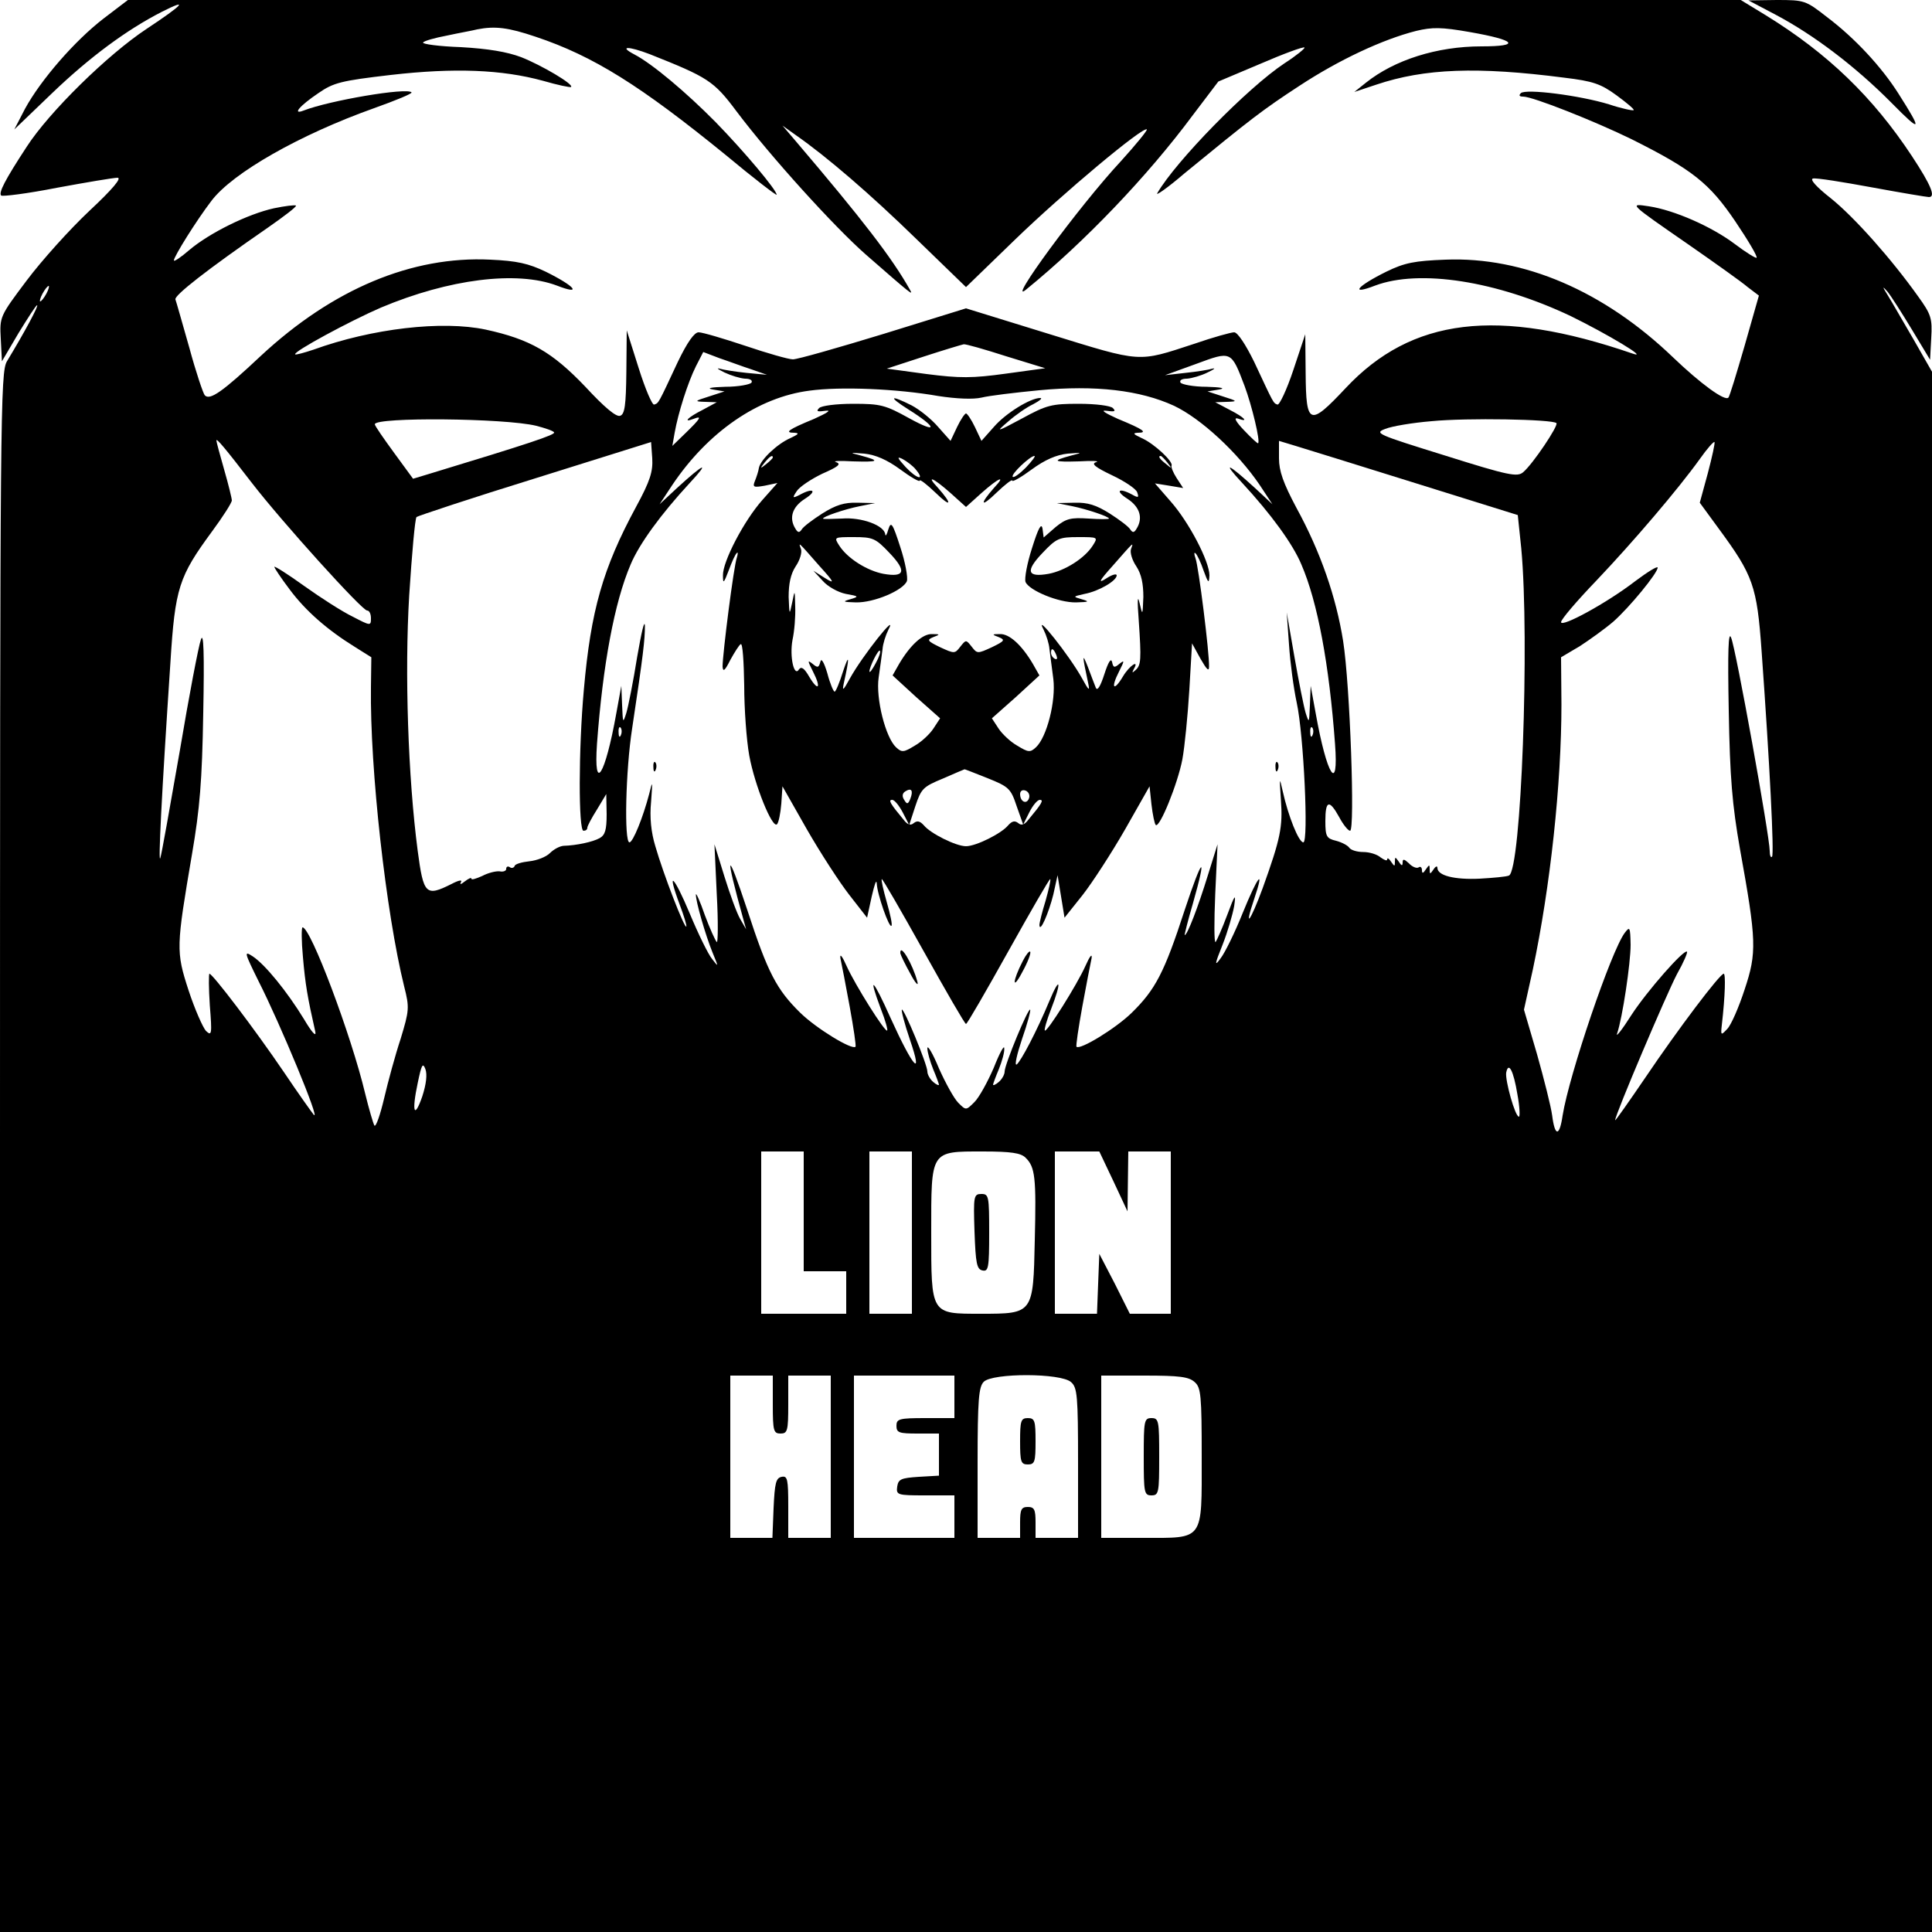 <?xml version="1.0" standalone="no"?>
<!DOCTYPE svg PUBLIC "-//W3C//DTD SVG 20010904//EN"
 "http://www.w3.org/TR/2001/REC-SVG-20010904/DTD/svg10.dtd">
<svg version="1.0" xmlns="http://www.w3.org/2000/svg"
 width="500pt" height="500pt" viewBox="0 0 500 500"
 preserveAspectRatio="xMidYMid meet">

<g transform="translate(0,500) scale(0.1,-0.1)"
fill="#000000" stroke="none">
<path d="M268 4952 c-74 -57 -162 -158 -203 -233 l-28 -54 99 95 c96 92 192
163 282 209 73 37 56 19 -39 -44 -100 -66 -252 -215 -310 -305 -57 -87 -73
-119 -66 -126 3 -3 68 5 144 20 76 14 147 26 157 26 12 0 -12 -29 -73 -86 -50
-47 -123 -128 -162 -180 -70 -93 -70 -94 -67 -151 l3 -58 43 73 c24 39 45 72
48 72 5 0 -32 -69 -78 -145 -17 -29 -18 -121 -18 -2047 l0 -2018 2500 0 2500
0 0 2019 0 2019 -48 84 c-27 46 -56 97 -66 113 -15 24 -15 26 -1 10 9 -11 37
-55 63 -98 l47 -78 3 56 c3 51 0 61 -34 108 -69 97 -165 205 -226 254 -37 29
-55 49 -46 51 9 2 77 -9 153 -23 76 -14 142 -25 147 -25 18 0 6 30 -44 106
-101 153 -218 266 -379 365 l-64 39 -2087 0 -2087 0 -63 -48z m1118 -47 c150
-50 272 -127 492 -306 72 -60 132 -106 132 -103 0 12 -83 111 -158 188 -76 77
-164 151 -210 175 -42 22 -16 22 39 1 151 -60 166 -69 225 -148 88 -117 254
-300 335 -371 119 -104 123 -107 114 -91 -46 82 -123 182 -295 384 l-35 41 35
-25 c79 -55 192 -152 312 -269 l128 -124 127 123 c124 120 332 294 341 285 2
-2 -28 -39 -67 -82 -109 -117 -300 -378 -245 -332 150 122 313 292 431 451
l66 87 109 46 c60 26 112 45 114 42 2 -2 -21 -21 -52 -41 -95 -63 -281 -253
-329 -336 -5 -8 27 14 70 51 172 141 203 165 298 227 102 67 215 120 302 142
42 10 65 10 139 -3 120 -21 133 -37 30 -37 -115 0 -225 -35 -299 -94 l-30 -24
57 19 c125 42 262 47 486 18 75 -9 95 -16 136 -46 26 -19 46 -36 44 -38 -2 -2
-31 4 -64 15 -75 23 -215 41 -228 29 -6 -6 -4 -9 6 -9 25 0 186 -64 280 -110
158 -79 202 -114 269 -213 33 -49 58 -91 55 -94 -2 -2 -28 14 -57 36 -60 45
-156 87 -221 97 -53 8 -54 9 102 -99 69 -48 138 -97 153 -110 l29 -22 -37
-130 c-21 -72 -39 -132 -42 -134 -9 -10 -72 36 -143 104 -179 172 -387 261
-589 253 -80 -3 -106 -8 -153 -31 -77 -38 -96 -62 -29 -36 115 43 314 12 506
-79 94 -46 206 -113 160 -97 -349 120 -572 93 -743 -90 -93 -99 -102 -96 -103
39 l-1 101 -31 -93 c-17 -51 -36 -91 -41 -89 -11 4 -9 1 -60 110 -22 45 -43
77 -52 77 -8 0 -55 -13 -104 -30 -147 -48 -133 -49 -373 25 l-217 67 -213 -66
c-118 -36 -223 -66 -235 -66 -11 0 -67 16 -123 35 -57 19 -111 35 -121 35 -11
0 -29 -25 -54 -77 -51 -109 -49 -106 -61 -110 -5 -2 -23 40 -40 94 l-31 98 -1
-108 c-1 -85 -4 -109 -16 -113 -10 -4 -41 22 -90 75 -86 90 -143 123 -258 148
-113 24 -294 3 -446 -52 -24 -8 -46 -14 -47 -12 -7 6 143 87 222 121 176 74
351 96 455 57 67 -26 48 -2 -29 36 -44 21 -74 28 -143 31 -203 10 -408 -76
-594 -249 -99 -93 -132 -116 -145 -102 -4 4 -23 60 -40 123 -18 63 -34 120
-36 125 -4 10 83 78 238 185 43 30 76 55 74 58 -3 2 -28 -1 -57 -7 -68 -15
-167 -64 -219 -108 -22 -19 -40 -31 -40 -27 0 10 58 103 97 154 55 73 230 172
421 240 56 20 100 38 97 41 -12 13 -212 -21 -279 -47 -31 -12 -11 12 38 45 39
27 58 32 187 47 165 19 288 14 394 -15 38 -11 71 -18 73 -16 7 7 -76 56 -129
77 -37 14 -86 22 -156 26 -57 2 -101 8 -98 12 2 4 30 12 62 18 32 7 67 13 78
16 46 9 80 5 151 -19z m-1266 -665 c-6 -11 -13 -20 -16 -20 -2 0 0 9 6 20 6
11 13 20 16 20 2 0 0 -9 -6 -20z m2484 -162 l101 -31 -102 -14 c-87 -12 -119
-12 -205 -1 l-103 14 95 31 c52 17 99 31 104 32 5 1 54 -13 110 -31z m-659
-34 l40 -14 -53 5 c-29 3 -60 8 -70 11 -9 2 -3 -2 13 -10 17 -8 40 -15 53 -16
13 0 20 -4 17 -10 -3 -5 -34 -11 -68 -11 -38 -1 -50 -4 -32 -7 l30 -5 -40 -13
c-38 -12 -39 -13 -10 -14 l30 -1 -37 -20 c-38 -19 -52 -34 -23 -23 23 9 18 1
-20 -36 l-35 -34 6 34 c9 51 34 130 55 172 l19 37 42 -16 c24 -8 61 -22 83
-29z m1276 -43 c19 -51 41 -143 35 -148 -1 -2 -18 14 -37 34 -20 21 -27 33
-16 30 30 -11 19 2 -20 22 l-38 20 30 1 c29 1 28 2 -10 14 l-40 13 30 5 c18 3
6 6 -32 7 -34 0 -65 6 -68 11 -3 6 4 10 17 10 13 1 37 8 53 16 17 8 22 12 13
10 -10 -3 -41 -8 -70 -11 l-53 -6 80 29 c92 34 91 35 126 -57z m-792 -26 c46
-7 89 -9 111 -4 20 5 87 13 149 19 146 14 262 0 349 -40 70 -33 165 -121 222
-205 l33 -50 -44 41 c-72 66 -88 72 -34 14 74 -80 131 -158 153 -211 42 -97
72 -259 87 -464 10 -131 -21 -84 -50 79 l-13 71 -2 -50 c-2 -47 -2 -48 -11
-20 -5 17 -18 82 -29 145 l-20 115 6 -84 c3 -46 12 -113 20 -150 18 -83 31
-361 17 -361 -12 0 -39 68 -53 131 -9 40 -9 38 -5 -21 5 -70 -1 -100 -47 -228
-32 -87 -50 -111 -22 -28 28 83 9 59 -30 -37 -20 -50 -46 -103 -57 -117 -16
-22 -16 -17 5 35 13 33 26 78 30 100 5 34 2 31 -18 -23 -13 -35 -27 -66 -30
-70 -4 -3 -4 52 -1 124 l6 129 -25 -80 c-25 -81 -53 -155 -60 -155 -1 0 8 37
21 81 38 134 25 123 -21 -16 -53 -163 -76 -206 -137 -266 -42 -41 -134 -97
-143 -88 -2 2 5 49 15 104 10 55 21 111 24 125 2 14 -5 5 -16 -20 -22 -49
-100 -173 -105 -167 -2 2 5 27 16 55 28 72 24 89 -4 22 -32 -77 -74 -157 -85
-165 -6 -3 1 27 14 66 14 40 23 74 21 76 -5 5 -66 -142 -66 -160 0 -8 -7 -20
-15 -27 -8 -7 -15 -10 -15 -7 0 2 7 21 15 40 8 20 15 44 14 54 0 10 -12 -12
-27 -50 -16 -37 -38 -77 -50 -89 -22 -22 -22 -22 -42 -2 -11 11 -33 51 -50 89
-16 39 -30 62 -30 52 0 -10 7 -34 15 -54 8 -19 15 -38 15 -40 0 -3 -7 0 -15 7
-8 7 -15 19 -15 27 0 18 -61 165 -66 160 -2 -2 7 -37 21 -78 35 -102 8 -72
-50 56 -46 103 -60 116 -25 23 11 -28 18 -53 16 -55 -5 -6 -83 118 -105 167
-11 25 -18 34 -16 20 3 -14 14 -70 24 -125 10 -55 17 -102 15 -104 -9 -9 -101
47 -143 88 -61 60 -84 103 -137 266 -54 163 -59 151 -10 -25 l7 -25 -15 26
c-9 15 -27 65 -41 110 l-26 84 6 -130 c4 -71 3 -127 0 -123 -4 4 -18 35 -31
70 -12 35 -23 59 -23 53 -1 -16 25 -106 43 -150 16 -39 16 -39 -1 -17 -10 12
-36 65 -58 118 -41 98 -61 117 -26 23 11 -29 19 -55 17 -57 -5 -4 -59 135 -80
208 -11 36 -15 75 -11 115 4 55 4 57 -5 20 -16 -61 -42 -125 -51 -125 -14 0
-10 186 7 295 29 192 33 230 33 265 -1 19 -9 -17 -20 -80 -10 -63 -23 -128
-28 -145 -9 -28 -9 -27 -11 20 l-2 50 -13 -71 c-29 -162 -59 -209 -50 -79 15
204 45 366 87 464 22 53 79 131 153 211 54 58 38 52 -34 -14 l-44 -41 33 50
c92 137 222 227 355 244 80 11 226 5 334 -14z m-1041 -77 c23 -6 44 -13 46
-17 4 -6 -65 -29 -322 -107 l-43 -13 -49 67 c-27 37 -50 70 -50 74 0 19 337
16 418 -4z m2640 7 c6 -6 -61 -106 -86 -127 -15 -13 -37 -9 -202 43 -177 55
-184 58 -155 69 17 7 71 16 120 20 91 9 313 5 323 -5z m-3376 -155 c78 -101
285 -330 298 -330 6 0 10 -9 10 -20 0 -20 -1 -20 -47 4 -27 13 -83 49 -125 79
-43 31 -78 53 -78 50 0 -3 18 -30 40 -59 41 -55 97 -104 168 -148 l43 -27 -1
-77 c-3 -211 39 -585 86 -775 14 -55 13 -62 -9 -135 -14 -42 -33 -112 -43
-155 -10 -42 -21 -74 -25 -70 -3 5 -14 42 -24 83 -36 151 -141 430 -162 430
-3 0 -3 -35 1 -77 6 -70 12 -105 32 -193 3 -15 -9 -2 -29 32 -44 72 -101 142
-133 163 -23 15 -22 11 15 -64 56 -110 162 -366 143 -346 -5 6 -40 55 -77 110
-76 112 -185 255 -193 255 -2 0 -2 -37 1 -82 6 -75 5 -80 -10 -66 -8 9 -29 56
-45 105 -33 101 -32 112 9 353 20 117 26 188 29 365 3 155 1 211 -6 190 -6
-16 -31 -147 -55 -290 -25 -143 -47 -267 -50 -275 -6 -22 3 160 26 505 12 194
22 223 108 340 28 38 51 74 51 80 0 5 -9 42 -20 80 -11 38 -20 72 -20 75 0 7
22 -19 92 -110z m994 -62 c-86 -159 -117 -268 -135 -473 -14 -155 -14 -365 -1
-365 6 0 10 3 10 8 0 4 11 25 25 47 l24 40 1 -52 c0 -41 -4 -54 -18 -62 -18
-10 -60 -19 -94 -20 -10 -1 -25 -9 -35 -19 -10 -10 -34 -19 -53 -21 -19 -2
-37 -7 -38 -12 -2 -5 -8 -7 -13 -3 -5 3 -9 1 -9 -5 0 -5 -8 -8 -17 -6 -10 1
-30 -4 -45 -12 -16 -7 -28 -11 -28 -7 0 4 -8 0 -17 -7 -10 -8 -14 -9 -10 -2 4
7 -6 5 -25 -5 -66 -33 -72 -27 -87 86 -25 191 -34 460 -22 661 7 108 15 199
19 203 4 3 142 49 307 100 l300 94 3 -42 c2 -34 -5 -58 -42 -126z m2016 62
l266 -83 9 -86 c22 -236 0 -835 -32 -847 -7 -3 -41 -6 -76 -8 -65 -3 -109 8
-109 28 0 6 -5 4 -10 -4 -9 -13 -10 -13 -10 0 0 13 -1 13 -10 0 -7 -11 -10
-11 -10 -2 0 7 -4 11 -9 7 -5 -3 -17 2 -25 11 -12 11 -16 12 -16 2 0 -10 -3
-9 -10 2 -9 13 -10 13 -10 0 0 -13 -1 -13 -10 0 -5 8 -10 11 -10 6 0 -5 -7 -2
-17 5 -9 8 -29 14 -45 14 -16 0 -32 5 -36 11 -4 6 -19 14 -34 18 -25 6 -28 11
-28 51 0 54 10 57 36 10 10 -19 23 -35 28 -35 13 0 0 376 -18 491 -18 113 -58
230 -121 345 -34 64 -45 95 -45 128 l0 45 43 -13 c23 -7 162 -50 309 -96z
m758 26 l-21 -77 49 -67 c89 -121 99 -148 111 -317 21 -292 33 -527 27 -532
-3 -4 -6 3 -6 15 0 37 -88 526 -100 552 -7 18 -9 -34 -6 -190 3 -173 9 -243
29 -357 43 -238 44 -268 12 -364 -15 -46 -35 -92 -45 -102 -16 -17 -17 -17
-14 10 9 78 10 133 5 133 -10 0 -118 -143 -203 -269 -43 -63 -78 -113 -78
-110 0 14 134 329 160 378 17 30 28 56 26 58 -7 8 -103 -101 -144 -164 -24
-38 -41 -59 -37 -48 14 41 35 182 35 230 -1 46 -2 48 -15 31 -35 -46 -144
-367 -161 -473 -8 -55 -20 -55 -27 0 -3 23 -21 94 -39 158 l-34 116 23 104
c45 213 74 480 74 686 l-1 122 49 29 c26 17 65 45 86 63 42 37 115 126 115
140 0 5 -26 -11 -58 -35 -74 -57 -192 -121 -192 -106 0 7 41 55 91 107 96 101
212 237 268 315 19 27 36 46 38 44 2 -2 -6 -38 -17 -80z m-2813 -678 c-3 -8
-6 -5 -6 6 -1 11 2 17 5 13 3 -3 4 -12 1 -19z m1790 0 c-3 -8 -6 -5 -6 6 -1
11 2 17 5 13 3 -3 4 -12 1 -19z m-2304 -935 c-21 -61 -28 -41 -12 34 10 48 13
54 20 36 5 -14 2 -39 -8 -70z m2834 5 c6 -32 7 -58 4 -58 -10 0 -36 94 -33
114 6 30 19 5 29 -56z m-1847 -303 l0 -155 55 0 55 0 0 -55 0 -55 -110 0 -110
0 0 210 0 210 55 0 55 0 0 -155z m280 -55 l0 -210 -55 0 -55 0 0 210 0 210 55
0 55 0 0 -210z m294 194 c25 -24 28 -51 24 -214 -4 -190 -4 -190 -139 -190
-131 0 -129 -3 -129 210 0 214 -3 210 134 210 73 0 98 -4 110 -16z m228 -62
l36 -77 1 78 1 77 55 0 55 0 0 -210 0 -210 -53 0 -53 0 -39 78 -40 77 -3 -77
-3 -78 -54 0 -55 0 0 210 0 210 58 0 57 0 37 -78z m-882 -577 c0 -68 2 -75 20
-75 18 0 20 7 20 75 l0 75 55 0 55 0 0 -210 0 -210 -55 0 -55 0 0 81 c0 71 -2
80 -17 77 -15 -3 -18 -16 -21 -81 l-3 -77 -54 0 -55 0 0 210 0 210 55 0 55 0
0 -75z m470 20 l0 -55 -75 0 c-68 0 -75 -2 -75 -20 0 -18 7 -20 55 -20 l55 0
0 -54 0 -55 -52 -3 c-46 -3 -53 -6 -56 -25 -3 -22 0 -23 72 -23 l76 0 0 -55 0
-55 -130 0 -130 0 0 210 0 210 130 0 130 0 0 -55z m302 38 c16 -14 18 -35 18
-210 l0 -193 -55 0 -55 0 0 40 c0 33 -3 40 -20 40 -17 0 -20 -7 -20 -40 l0
-40 -55 0 -55 0 0 194 c0 164 3 197 16 210 23 23 200 23 226 -1z m320 0 c16
-14 18 -34 18 -194 0 -219 7 -209 -152 -209 l-108 0 0 210 0 210 112 0 c90 0
115 -3 130 -17z"/>
<path d="M2350 3941 c75 -47 79 -65 4 -24 -63 35 -75 38 -146 38 -44 0 -82 -5
-88 -11 -9 -9 -4 -10 17 -7 16 2 3 -6 -30 -21 -68 -28 -78 -36 -51 -36 14 -1
10 -4 -11 -14 -34 -15 -77 -56 -81 -77 -1 -8 -6 -23 -10 -33 -7 -17 -4 -18 25
-13 l33 7 -39 -44 c-48 -54 -103 -160 -102 -195 0 -23 2 -21 15 13 8 22 17 42
21 45 3 3 3 -2 0 -12 -8 -21 -37 -250 -37 -282 1 -15 6 -11 20 17 11 20 23 39
27 41 5 3 8 -45 9 -107 0 -61 6 -142 13 -181 14 -77 60 -191 72 -178 4 4 9 28
11 53 l3 45 63 -111 c35 -61 85 -138 110 -170 l46 -59 12 55 c7 30 12 46 13
34 1 -28 32 -116 38 -110 3 2 -3 30 -12 61 -9 32 -15 58 -13 60 2 1 50 -82
108 -186 58 -104 107 -189 110 -189 3 0 52 85 110 189 58 104 106 187 108 186
2 -2 -4 -27 -12 -56 -9 -29 -16 -57 -16 -63 1 -22 24 31 36 79 l11 50 9 -55 9
-55 47 59 c25 32 75 109 110 170 l63 111 5 -47 c3 -26 8 -50 11 -53 10 -9 57
107 69 170 6 33 14 114 18 180 l7 120 22 -40 c16 -28 22 -34 22 -20 1 35 -27
259 -35 280 -4 11 -4 17 0 13 4 -3 14 -24 21 -45 12 -33 14 -34 15 -12 0 36
-53 138 -101 192 l-40 46 37 -6 36 -6 -17 26 c-9 14 -15 29 -13 32 5 10 -45
57 -77 71 -21 10 -25 13 -11 14 27 0 17 8 -51 36 -33 15 -46 23 -30 21 21 -3
26 -2 17 7 -6 6 -44 11 -88 11 -70 0 -83 -3 -147 -38 -67 -36 -69 -36 -36 -8
19 17 48 37 65 45 17 9 25 16 18 16 -25 0 -89 -39 -120 -75 l-32 -36 -17 36
c-9 19 -20 35 -23 35 -3 0 -14 -16 -23 -35 l-17 -36 -32 36 c-17 20 -48 45
-69 56 -56 28 -61 23 -9 -10z m-20 -156 c27 -20 50 -33 50 -29 0 5 19 -10 41
-31 41 -40 45 -31 6 13 -32 34 -12 26 33 -14 l40 -36 40 36 c45 40 65 48 33
14 -39 -44 -35 -53 6 -13 22 21 41 36 41 31 0 -4 23 9 50 29 34 25 64 38 93
41 39 3 40 3 9 -5 -52 -14 -46 -17 21 -15 34 2 54 1 44 -2 -14 -4 -3 -13 41
-34 32 -15 62 -35 65 -44 5 -14 3 -15 -13 -6 -35 19 -45 10 -12 -11 32 -21 41
-50 23 -78 -6 -10 -10 -10 -16 -1 -4 7 -28 25 -53 41 -35 22 -57 29 -91 28
l-46 -1 40 -8 c39 -8 95 -27 95 -32 0 -2 -24 -2 -53 0 -46 3 -58 0 -85 -22
l-31 -27 -3 23 c-3 16 -11 1 -27 -50 -13 -40 -20 -79 -17 -88 9 -22 86 -54
131 -53 33 1 36 2 15 8 -24 7 -24 7 7 14 37 7 83 34 83 48 0 5 -12 2 -27 -8
-22 -14 -19 -7 16 32 57 65 55 63 48 44 -3 -9 3 -29 14 -45 13 -20 18 -45 18
-79 -2 -49 -2 -49 -10 -15 -5 22 -6 6 -2 -45 7 -103 6 -116 -8 -129 -9 -8 -10
-8 -5 2 16 27 -11 10 -28 -19 -24 -40 -32 -30 -10 13 14 28 15 31 1 20 -13
-11 -16 -10 -19 5 -3 11 -10 -1 -20 -32 -10 -31 -18 -44 -22 -35 -3 8 -13 33
-21 55 -15 38 -14 28 1 -42 5 -23 2 -21 -16 12 -32 58 -126 176 -99 125 7 -14
14 -36 15 -50 2 -14 6 -48 10 -77 7 -58 -17 -151 -45 -177 -15 -14 -20 -13
-48 4 -18 10 -40 31 -49 45 l-17 26 62 55 61 56 -17 30 c-29 49 -61 78 -85 77
-21 0 -22 -1 -3 -8 17 -7 15 -10 -18 -26 -37 -17 -38 -17 -52 1 -15 19 -15 19
-30 0 -14 -18 -15 -18 -52 -1 -33 16 -35 19 -18 26 19 7 18 8 -3 8 -24 1 -56
-28 -85 -77 l-17 -30 61 -56 62 -55 -17 -26 c-9 -14 -31 -35 -49 -45 -28 -17
-33 -18 -48 -4 -27 25 -53 126 -45 181 4 26 8 59 10 73 1 14 8 36 15 50 27 51
-67 -67 -99 -125 -18 -33 -21 -35 -16 -12 15 67 14 78 -2 30 -9 -29 -19 -53
-22 -53 -3 0 -12 21 -19 48 -9 30 -16 40 -18 29 -4 -15 -7 -16 -20 -5 -14 11
-13 8 1 -20 22 -43 14 -53 -10 -13 -12 21 -20 27 -26 19 -13 -22 -25 33 -17
76 5 23 8 61 7 86 -1 45 -1 45 -8 10 -7 -33 -7 -33 -9 15 0 34 5 59 18 79 11
16 17 36 14 45 -7 19 -9 21 48 -44 39 -43 40 -47 14 -31 l-30 19 24 -26 c13
-15 40 -30 60 -34 34 -6 35 -7 11 -14 -21 -6 -18 -7 15 -8 47 -1 122 31 132
55 3 9 -4 49 -17 88 -20 62 -24 68 -31 46 -4 -14 -7 -19 -8 -13 -2 23 -61 45
-112 41 -27 -1 -49 -2 -49 0 0 5 55 24 95 32 l40 8 -46 1 c-34 1 -56 -6 -91
-28 -25 -16 -49 -34 -53 -41 -6 -9 -10 -9 -16 1 -18 28 -9 57 24 78 33 21 22
30 -14 10 -18 -9 -19 -8 -7 10 7 11 37 31 66 45 41 18 50 25 36 30 -11 3 9 4
43 2 67 -2 73 1 21 15 -31 8 -30 8 9 5 29 -3 59 -16 93 -41z m-330 31 c0 -2
-8 -10 -17 -17 -16 -13 -17 -12 -4 4 13 16 21 21 21 13z m370 -31 c25 -30 3
-25 -26 6 -22 24 -24 29 -8 21 11 -6 27 -18 34 -27z m285 5 c-16 -16 -31 -27
-34 -24 -6 6 45 54 56 54 4 0 -6 -13 -22 -30z m366 13 c13 -16 12 -17 -3 -4
-17 13 -22 21 -14 21 2 0 10 -8 17 -17z m-719 -234 c45 -47 40 -64 -16 -54
-42 8 -93 40 -114 73 -14 22 -14 22 38 22 49 0 56 -3 92 -41z m526 19 c-21
-33 -72 -65 -114 -73 -56 -10 -61 7 -16 54 36 38 43 41 92 41 52 0 52 0 38
-22z m-562 -305 c-8 -15 -15 -25 -16 -21 0 12 23 58 27 54 3 -2 -2 -17 -11
-33z m468 21 c3 -8 2 -12 -4 -9 -6 3 -10 10 -10 16 0 14 7 11 14 -7z m-178
-318 c55 -22 60 -27 75 -72 l17 -48 16 32 c9 18 21 32 27 32 11 0 5 -10 -30
-52 -10 -13 -18 -15 -26 -8 -9 7 -16 5 -26 -6 -17 -21 -83 -54 -109 -54 -26 0
-92 33 -109 54 -10 11 -17 13 -26 6 -8 -7 -16 -5 -26 8 -35 42 -41 52 -30 52
6 0 18 -15 27 -32 l17 -33 16 49 c15 45 20 50 71 71 30 13 55 24 56 24 0 1 27
-10 60 -23z m-200 -53 c-6 -15 -9 -15 -16 -3 -6 9 -5 17 3 22 16 10 21 2 13
-19z m307 1 c-6 -17 -23 -9 -23 11 0 8 6 12 14 9 8 -3 12 -12 9 -20z"/>
<path d="M1691 3014 c0 -11 3 -14 6 -6 3 7 2 16 -1 19 -3 4 -6 -2 -5 -13z"/>
<path d="M3301 3014 c0 -11 3 -14 6 -6 3 7 2 16 -1 19 -3 4 -6 -2 -5 -13z"/>
<path d="M2330 2533 c1 -5 12 -28 26 -53 13 -25 22 -34 18 -20 -12 45 -45 101
-44 73z"/>
<path d="M2647 2513 c-27 -52 -28 -79 -2 -30 15 27 24 51 21 54 -2 3 -11 -8
-19 -24z"/>
<path d="M2522 1813 c3 -84 6 -98 21 -101 15 -3 17 7 17 97 0 95 -1 101 -20
101 -20 0 -21 -5 -18 -97z"/>
<path d="M2640 1270 c0 -53 2 -60 20 -60 18 0 20 7 20 60 0 53 -2 60 -20 60
-18 0 -20 -7 -20 -60z"/>
<path d="M2960 1230 c0 -93 1 -100 20 -100 19 0 20 7 20 100 0 93 -1 100 -20
100 -19 0 -20 -7 -20 -100z"/>
<path d="M4597 4961 c98 -52 206 -134 299 -228 77 -78 80 -74 17 25 -43 68
-112 143 -185 198 -55 43 -58 44 -130 44 l-73 -1 72 -38z"/>
</g>
</svg>
